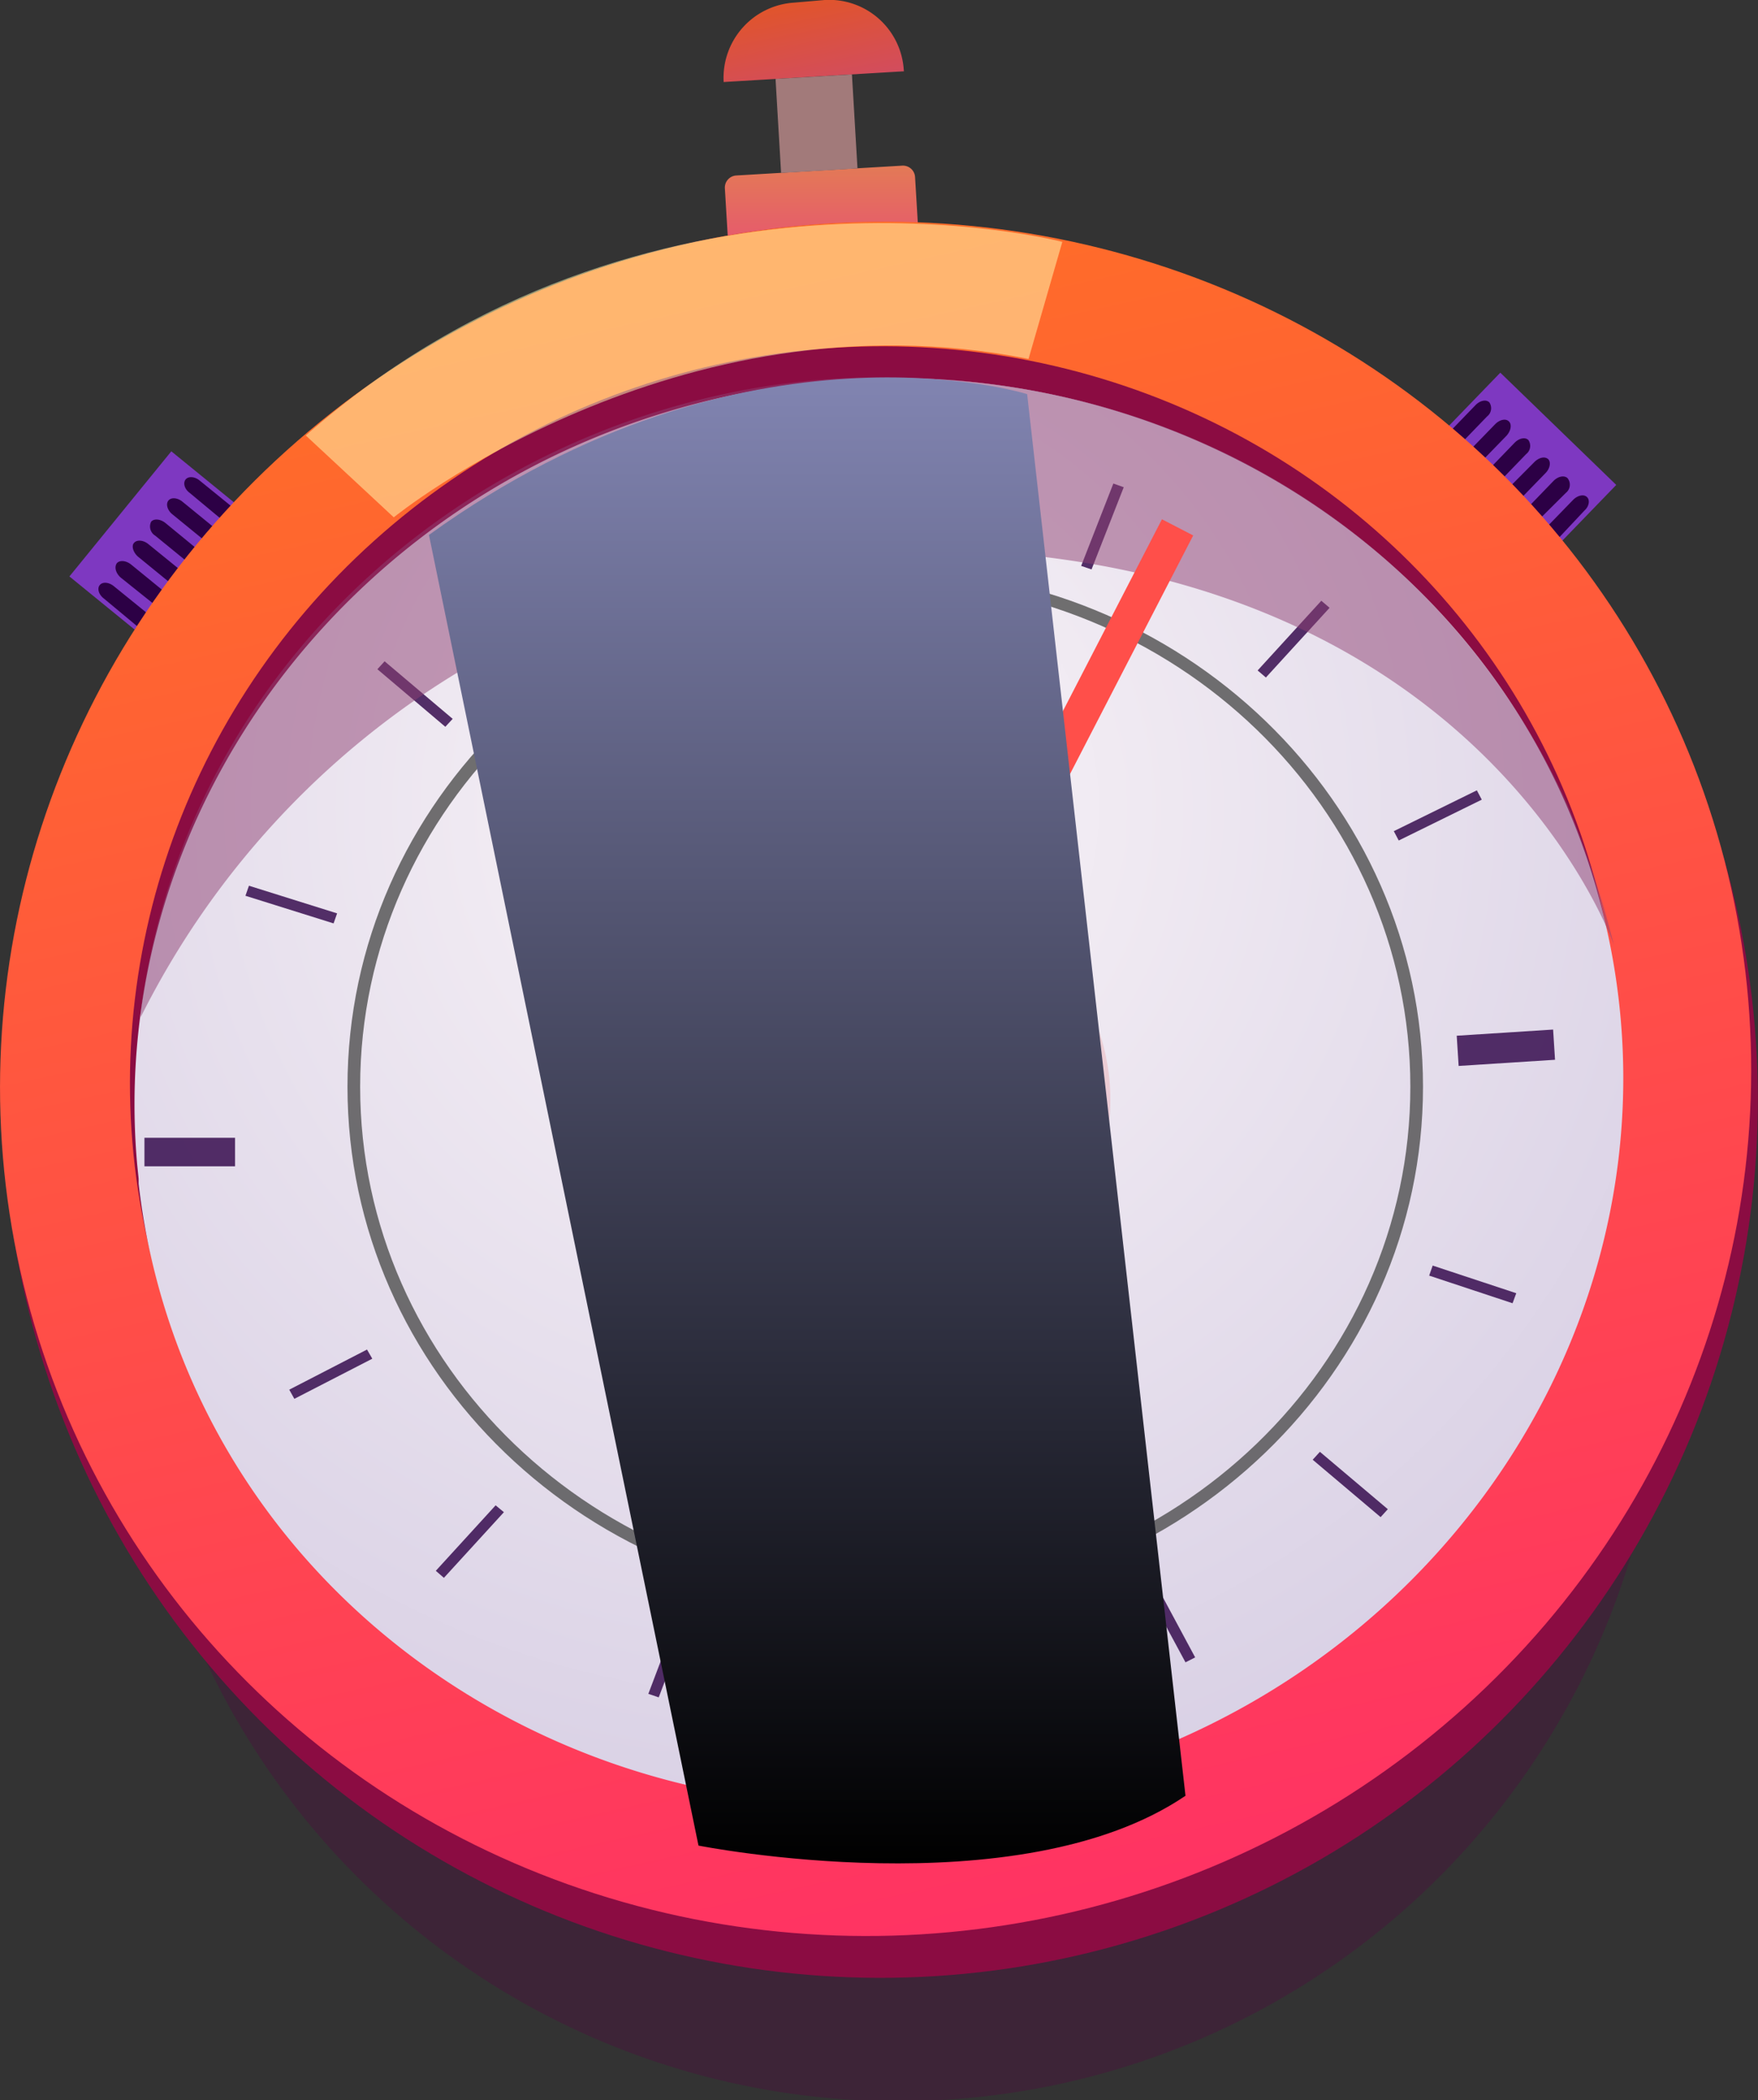 <svg xmlns="http://www.w3.org/2000/svg" xmlns:xlink="http://www.w3.org/1999/xlink" viewBox="0 0 99.92 119.31"><rect x="0" y="0" width="99.92" height="119.31" fill="#333333" stroke="none"/><defs><linearGradient id="_ÂÁ_Ï_ÌÌ_È_ËÂÌÚ_12" x1="46.72" y1="16.37" x2="46.72" y2="9.2" gradientUnits="userSpaceOnUse"><stop offset="0" stop-color="#e8467a"/><stop offset="1" stop-color="#e37b55"/></linearGradient><linearGradient id="linear-gradient" x1="46.81" y1="7.07" x2="45.21" y2="-1.04" gradientUnits="userSpaceOnUse"><stop offset="0" stop-color="#cc4973"/><stop offset="1" stop-color="#e45620"/></linearGradient><linearGradient id="_ÂÁ_Ï_ÌÌ_È_ËÂÌÚ_244" x1="-112.46" y1="216.27" x2="-112.46" y2="121.16" gradientTransform="matrix(1 0 0 1.02 162.23 -111.29)" gradientUnits="userSpaceOnUse"><stop offset="0" stop-color="#ff3363"/><stop offset="1" stop-color="#ff6e27"/></linearGradient><linearGradient id="_ÂÁ_Ï_ÌÌ_È_ËÂÌÚ_12-2" x1="50.04" y1="75.06" x2="50.04" y2="49.91" xlink:href="#_ÂÁ_Ï_ÌÌ_È_ËÂÌÚ_12"/><linearGradient id="_ÂÁ_Ï_ÌÌ_È_ËÂÌÚ_78" x1="45.88" y1="105.86" x2="45.88" y2="21.45" gradientUnits="userSpaceOnUse"><stop offset="0"/><stop offset="1" stop-color="#8184b1"/></linearGradient><radialGradient id="_ÂÁ_Ï_ÌÌ_È_ËÂÌÚ_178" cx="-112.88" cy="170.22" r="68.85" gradientTransform="rotate(-12.56 -598.476 -611.934)" gradientUnits="userSpaceOnUse"><stop offset="0" stop-color="#faf5f8"/><stop offset=".98" stop-color="#d4cbe2"/></radialGradient><radialGradient id="_ÂÁ_Ï_ÌÌ_È_ËÂÌÚ_178-2" cx="-112.15" cy="187.36" r="2.2" xlink:href="#_ÂÁ_Ï_ÌÌ_È_ËÂÌÚ_178"/><style>.cls-2{fill:#7e38c1}.cls-3{fill:#2c0045}.cls-8{fill:#8b0c42}</style></defs><g style="isolation:isolate"><g id="Layer_2" data-name="Layer 2"><g id="Layer_1-2" data-name="Layer 1"><path class="cls-2" transform="rotate(-45.94 86.912 26.081)" d="M84.52 21.49h4.78v9.17h-4.78z"/><path class="cls-3" d="M84.65 22.86c-.18-.18-.53-.11-.79.16l-1.71 1.77.66.64 1.71-1.77a.59.59 0 00.13-.8zm1.11 1.08c-.18-.18-.53-.1-.79.17l-1.71 1.76.66.64 1.71-1.76c.25-.28.31-.64.13-.81zM86.87 25c-.18-.18-.53-.11-.79.16l-1.71 1.77.66.64 1.71-1.77a.59.59 0 00.13-.8zM88 26.09c-.19-.18-.54-.1-.8.17L85.47 28l.66.64 1.71-1.76c.26-.26.32-.62.16-.79zm1.09 1.07c-.19-.17-.54-.1-.8.17l-1.71 1.77.67.64L89 28a.59.59 0 00.09-.84zm1.11 1.08c-.18-.18-.54-.1-.8.17l-1.71 1.76.67.64 1.7-1.81c.26-.23.32-.59.14-.76z"/><path class="cls-2" transform="rotate(-50.83 8.683 30.697)" d="M4.1 28.32h9.17v4.78H4.1z"/><path class="cls-3" d="M10.55 27.24c.16-.2.53-.17.81.07l1.91 1.55-.59.72-1.9-1.58c-.29-.21-.39-.56-.23-.76zm-.98 1.2c.16-.2.52-.17.81.07l1.9 1.55-.58.71-1.9-1.55c-.28-.22-.39-.58-.23-.78zm-.98 1.2c.16-.19.52-.16.81.07l1.9 1.56-.58.71-1.9-1.55a.61.61 0 01-.23-.79zm-.97 1.2c.16-.19.53-.16.81.07l1.91 1.55-.59.72-1.9-1.55c-.29-.25-.39-.63-.23-.79zM6.64 32c.16-.19.52-.16.81.07l1.9 1.55-.58.72-1.9-1.52c-.28-.24-.39-.59-.23-.82zm-.97 1.24c.16-.2.52-.17.81.07l1.91 1.55-.59.72L5.9 34c-.29-.22-.39-.57-.23-.76z"/><path d="M52.24 13.9l-10.81.64-.23-3.84a.69.69 0 01.65-.73l9.44-.56a.69.69 0 01.72.65z" fill="url(#_ÂÁ_Ï_ÌÌ_È_ËÂÌÚ_12)"/><path d="M51.38 4.05l-10.25.61a4.28 4.28 0 014-4.51L46.87 0a4.25 4.25 0 014.5 4z" fill="url(#linear-gradient)"/><path transform="rotate(-3.38 46.438 6.967)" fill="#a27a7a" d="M44.23 4.35h4.35V9.7h-4.35z"/><path d="M94 82.65A43.47 43.47 0 0111.09 93a41.52 41.52 0 01-1.79-5z" style="mix-blend-mode:multiply" fill-rule="evenodd" fill="#540041" opacity=".3"/><circle class="cls-8" cx="50.04" cy="62.49" r="49.87" transform="rotate(-45 50.045 62.49)"/><ellipse cx="49.77" cy="61.29" rx="49.82" ry="48.64" transform="rotate(-12.56 49.77 61.303)" fill="url(#_ÂÁ_Ï_ÌÌ_È_ËÂÌÚ_244)"/><ellipse class="cls-8" cx="49.74" cy="61.11" rx="42.4" ry="41.39" transform="rotate(-12.56 49.744 61.116)"/><path d="M91.33 52.81c4.86 21.8-9.74 43.61-32.59 48.7S13.41 93.06 8.55 71.25a37.62 37.62 0 01-.67-4v-.28l-.08-.78C6 46.13 20.08 27.24 41.15 22.55c17-3.78 33.72 2.72 43.22 15.24A39 39 0 0188.7 45a39.12 39.12 0 012.63 7.81z" fill="url(#_ÂÁ_Ï_ÌÌ_È_ËÂÌÚ_178)" fill-rule="evenodd"/><path d="M50.32 91.15c-16.86 0-30.57-13.15-30.57-29.41s13.71-29.41 30.57-29.41 30.56 13.2 30.56 29.41-13.71 29.41-30.56 29.41zm0-58.12C33.86 33 20.47 45.91 20.47 61.74s13.39 28.71 29.85 28.71 29.84-12.88 29.84-28.71S66.77 33 50.32 33z" opacity=".8" fill="#4f4f4f"/><g opacity=".8"><path class="cls-3" transform="translate(-1.68 3.12)" d="M47.12 25.37h1.69v4.99h-1.69z"/><path class="cls-3" d="M71.95 38.49l-.47-.4 3.62-3.96.47.4-3.62 3.96zm2.66 44.44l.41-.45 3.86 3.26-.41.45-3.86-3.26zm-46.44 2.59l.47.39-3.41 3.73-.46-.4 3.4-3.72zm-2.44-44.68l-.42.45-3.86-3.27.41-.45 3.87 3.27zm10.49-7.54l-.56.26-2.22-4.46.56-.26 2.22 4.46zM19.16 51.89l-.2.57-5.01-1.57.2-.57 5.01 1.57zm1.7 24.78l.3.52-4.43 2.28-.29-.52 4.42-2.28zM38.6 91.61l.59.2-1.75 4.62-.59-.2 1.75-4.62zm26.47-1.45l.56-.28 2.3 4.28-.55.28-2.31-4.28zm16.16-17.69l.2-.57 4.75 1.57-.21.57-4.74-1.57zM79.5 47.75l-.28-.53 4.72-2.32.28.53-4.72 2.32zm-17.46-15.4l-.59-.2 1.83-4.68.59.21-1.83 4.67z"/><path class="cls-3" transform="rotate(-3.66 85.664 59.602)" d="M82.85 58.66h5.49v1.72h-5.49z"/><path class="cls-3" transform="rotate(-3.66 52.706 95.832)" d="M51.72 93.09h1.85v5.43h-1.85z"/><path class="cls-3" transform="translate(-4.08 1.08)" d="M12.29 63.56h5.15v1.62h-5.15z"/></g><path d="M89.09 45.69a56.6 56.6 0 012.64 8C91.25 52.34 83 31.2 51.82 31.2A48.07 48.07 0 008 57.78v-.29c0-.19.06-.44.1-.78 3.23-21.3 22.23-35.3 42.07-35.28 18.21-.01 32.38 9.97 38.92 24.26z" style="mix-blend-mode:multiply" fill="#8e4072" opacity=".5" fill-rule="evenodd"/><path d="M52.73 61.41a2.86 2.86 0 11-3.38-2 2.78 2.78 0 013.38 2z" fill="#a695cf" fill-rule="evenodd"/><ellipse cx="50.04" cy="62.49" rx="13.07" ry="12.57" style="mix-blend-mode:multiply" opacity=".2" fill="url(#_ÂÁ_Ï_ÌÌ_È_ËÂÌÚ_12-2)"/><path transform="rotate(27.32 56.366 50.38)" fill="#ff4f4a" d="M55.38 27.39h2v46h-2z"/><path d="M54.48 61.5a4.54 4.54 0 11-5.43-3.45 4.55 4.55 0 015.43 3.45z" fill="#ff4e4a" fill-rule="evenodd"/><path d="M52.19 62a2.2 2.2 0 11-2.63-1.67A2.2 2.2 0 0152.19 62z" fill="url(#_ÂÁ_Ï_ÌÌ_È_ËÂÌÚ_178-2)" fill-rule="evenodd"/><path d="M17.38 24.74l5 4.65s16-13 36.08-9l1.92-6.65s-23.56-6.13-43 11z" style="mix-blend-mode:soft-light" fill="#ffffb6" opacity=".5" fill-rule="evenodd"/><path d="M24.38 30.39l15.32 74.46s18.18 3.62 27.68-2.83l-9-79.63s-16-5-34 8z" style="mix-blend-mode:screen" fill="url(#_ÂÁ_Ï_ÌÌ_È_ËÂÌÚ_78)" fill-rule="evenodd"/></g></g></g></svg>
